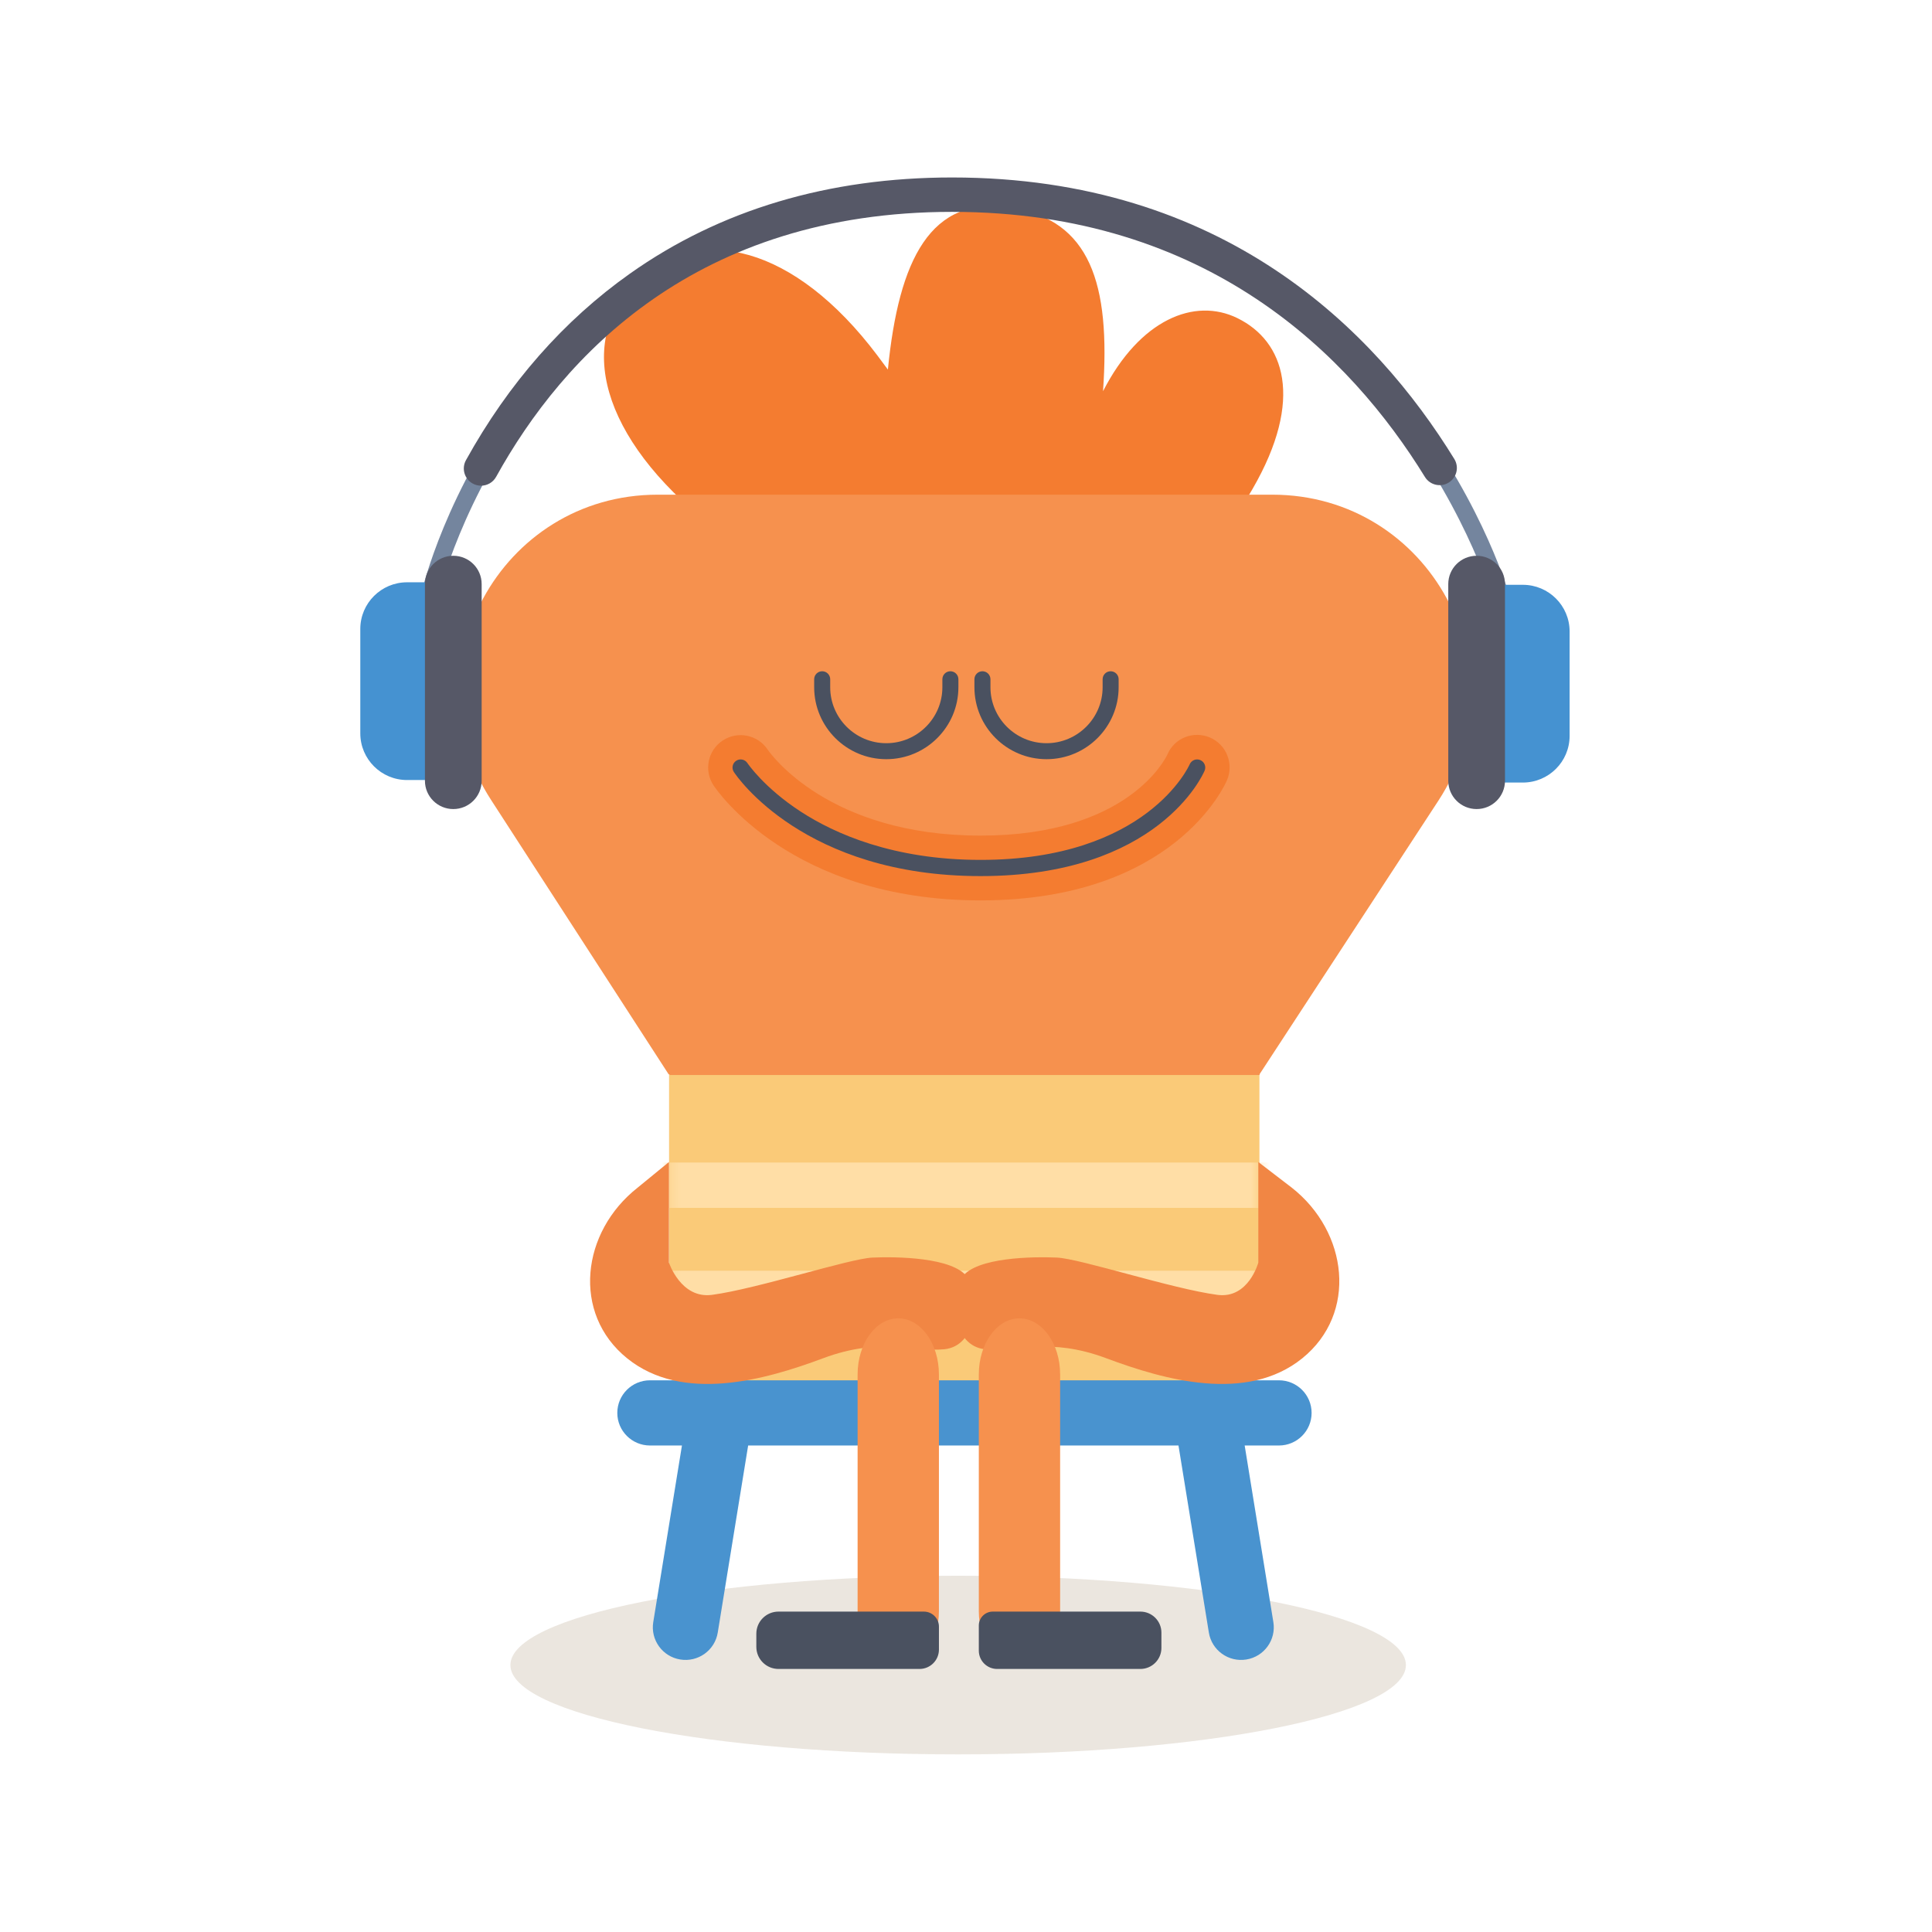 <svg width="200" height="200" viewBox="0 0 200 200" fill="none" xmlns="http://www.w3.org/2000/svg">
<rect width="200" height="200" fill="white"/>
<g clip-path="url(#clip0)">
<mask id="mask0" mask-type="alpha" maskUnits="userSpaceOnUse" x="35" y="12" width="130" height="171">
<path d="M35.919 12.066H164.082V182.54H35.919V12.066Z" fill="white"/>
</mask>
<g mask="url(#mask0)">
<mask id="mask1" mask-type="alpha" maskUnits="userSpaceOnUse" x="35" y="12" width="130" height="171">
<path d="M35.919 12.066H164.082V182.54H35.919V12.066Z" fill="white"/>
</mask>
<g mask="url(#mask1)">
<path d="M99.189 163.119C124.77 163.119 145.54 167.263 145.54 172.367C145.54 177.471 124.77 181.615 99.189 181.615C73.607 181.615 52.837 177.471 52.837 172.367C52.837 167.263 73.607 163.119 99.189 163.119Z" fill="#EBE6DF"/>
<path d="M130.377 109.471V136.175C130.377 140.939 126.5 144.807 121.725 144.807H77.913C73.138 144.807 69.261 140.939 69.261 136.175V109.471C69.261 104.708 73.138 100.84 77.913 100.84H121.725C126.5 100.84 130.377 104.708 130.377 109.471Z" fill="#FACA78"/>
<mask id="mask2" mask-type="alpha" maskUnits="userSpaceOnUse" x="69" y="100" width="62" height="45">
<path d="M130.377 109.471V136.175C130.377 140.939 126.5 144.807 121.725 144.807H77.913C73.138 144.807 69.261 140.939 69.261 136.175V109.471C69.261 104.708 73.138 100.84 77.913 100.84H121.725C126.5 100.84 130.377 104.708 130.377 109.471Z" fill="white"/>
</mask>
<g mask="url(#mask2)">
<path d="M65.796 120.345H134.61V125.038H65.796V120.345ZM65.796 136.238H134.61V131.546H65.796V136.238Z" fill="#FFDEA6"/>
</g>
<path d="M132.395 142.888H67.286C65.418 142.888 63.903 144.399 63.903 146.263C63.903 148.127 65.418 149.638 67.286 149.638H70.595L67.625 167.921C67.326 169.761 68.579 171.494 70.423 171.792C72.267 172.09 74.004 170.841 74.302 169.001L77.448 149.638H121.996L125.14 169.001C125.439 170.841 127.176 172.09 129.02 171.792C130.864 171.494 132.117 169.761 131.818 167.921L128.848 149.638H132.395C134.262 149.638 135.777 148.127 135.777 146.263C135.777 144.399 134.262 142.888 132.395 142.888V142.888Z" fill="#4993CF"/>
<path d="M130.261 120.291V130.705C130.261 130.705 129.249 134.471 126.027 134.043C121.322 133.417 111.81 130.288 109.405 130.184C107.001 130.079 101.062 130.131 99.589 132.217C98.116 134.304 98.639 139.362 101.984 139.675C105.329 139.988 108.545 138.371 114.542 140.613C120.539 142.855 129.058 145.255 134.808 140.613C140.557 135.972 139.563 127.524 133.71 122.935L130.261 120.291V120.291Z" fill="#F18644"/>
<path d="M69.249 120.291V130.705C69.249 130.705 70.481 134.471 73.703 134.043C78.408 133.417 87.92 130.288 90.325 130.184C92.729 130.079 98.668 130.131 100.141 132.217C101.614 134.304 101.091 139.362 97.746 139.675C94.401 139.988 91.184 138.371 85.188 140.613C79.191 142.855 70.672 145.255 64.922 140.613C59.173 135.972 60.167 127.524 66.02 122.935L69.249 120.291V120.291Z" fill="#F18644"/>
<path d="M92.988 172.581C90.664 172.581 88.779 169.981 88.779 166.774V142.282C88.779 139.074 90.664 136.474 92.988 136.474C95.313 136.474 97.197 139.074 97.197 142.282V166.774C97.197 169.981 95.313 172.581 92.988 172.581ZM105.535 172.581C107.859 172.581 109.744 169.981 109.744 166.774V142.282C109.744 139.074 107.859 136.474 105.535 136.474C103.21 136.474 101.326 139.074 101.326 142.282V166.774C101.326 169.981 103.21 172.581 105.535 172.581Z" fill="#F6914E"/>
<path d="M97.198 168.389V170.764C97.198 171.872 96.297 172.77 95.187 172.77H80.59C79.323 172.77 78.295 171.745 78.295 170.481V169.121C78.295 167.857 79.323 166.832 80.59 166.832H95.636C96.499 166.832 97.198 167.529 97.198 168.389V168.389ZM118.048 166.832H102.774C101.975 166.832 101.326 167.478 101.326 168.276V170.877C101.326 171.922 102.176 172.77 103.223 172.77H118.048C119.252 172.77 120.229 171.795 120.229 170.594V169.008C120.229 167.806 119.252 166.832 118.048 166.832V166.832Z" fill="#4A5160"/>
<path d="M128.103 32.936C123.653 30.75 117.982 33.082 114.185 40.501C114.968 29.34 112.859 22.782 104.641 21.488C96.327 20.177 93.043 26.859 91.913 38.258C91.548 37.761 91.178 37.263 90.799 36.761C82.246 25.42 72.378 23.079 65.983 29.108C59.501 35.219 62.176 45.38 73.594 54.389C84.093 62.672 93.028 67.605 98.517 62.326C98.677 62.173 98.825 62.015 98.968 61.853C99.674 62.233 100.416 62.467 101.187 62.535C104.886 62.855 108.469 59.544 110.945 54.21C111.225 57.007 112.375 59.192 114.604 60.287C119.451 62.668 125.448 57.903 129.666 50.611C135.047 41.308 132.949 35.316 128.103 32.936V32.936Z" fill="#F47C30"/>
<path d="M131.709 51.209H68.076C51.773 51.209 41.975 69.256 50.881 82.88L69.206 111.194L69.392 111.286H130.392V111.201L148.905 82.88C157.811 69.256 148.012 51.209 131.709 51.209V51.209Z" fill="#F6914E"/>
<path d="M34.434 16.21H165.35V183.631H34.434V16.21ZM34.434 183.631H165.35V16.21H34.434V183.631ZM154.419 61.789C154.389 61.687 151.32 51.449 142.92 41.361C135.203 32.091 121.253 21.041 98.628 21.041C80.453 21.041 65.969 27.887 55.578 41.387C47.821 51.464 45.401 61.638 45.378 61.739L43.64 61.338C43.739 60.908 46.173 50.684 54.163 40.303C61.551 30.703 75.262 19.261 98.628 19.261C121.978 19.261 136.373 30.69 144.337 40.276C152.952 50.646 156.006 60.859 156.132 61.289L154.419 61.789V61.789Z" fill="#74859E"/>
<path d="M42.142 60.278H47.855V80.749H42.142C39.467 80.749 37.298 78.585 37.298 75.916V65.11C37.298 62.442 39.467 60.278 42.142 60.278ZM157.643 81.01H151.93V60.539H157.643C160.318 60.539 162.486 62.703 162.486 65.371V76.177C162.486 78.846 160.318 81.01 157.643 81.01Z" fill="#4592D1"/>
<path d="M46.925 83.754C45.303 83.754 43.989 82.442 43.989 80.825V60.463C43.989 58.845 45.303 57.534 46.925 57.534C48.547 57.534 49.861 58.845 49.861 60.463V80.825C49.861 82.442 48.547 83.754 46.925 83.754ZM152.86 57.534C154.482 57.534 155.796 58.845 155.796 60.463V80.825C155.796 82.442 154.482 83.754 152.86 83.754C151.238 83.754 149.924 82.442 149.924 80.825V60.463C149.924 58.845 151.238 57.534 152.86 57.534ZM49.796 50.278C49.505 50.278 49.209 50.207 48.935 50.057C48.073 49.581 47.76 48.498 48.236 47.638C52.638 39.681 58.35 33.182 65.213 28.324C74.542 21.721 85.763 18.372 98.565 18.372C126.705 18.372 142.367 34.219 150.549 47.513C151.066 48.35 150.803 49.446 149.963 49.96C149.124 50.475 148.025 50.213 147.509 49.376C139.802 36.856 125.056 21.932 98.565 21.932C72.09 21.932 58.281 36.846 51.36 49.358C51.035 49.947 50.425 50.278 49.796 50.278V50.278Z" fill="#565867"/>
<path d="M101.506 93.208C81.898 93.208 74.177 81.777 73.858 81.291C72.841 79.741 73.276 77.663 74.829 76.649C76.377 75.639 78.447 76.065 79.468 77.598C79.746 78.003 85.758 86.502 101.506 86.502C116.821 86.502 120.691 78.449 120.848 78.106C121.571 76.4 123.532 75.623 125.243 76.344C126.953 77.065 127.744 79.053 127.022 80.76C126.807 81.268 121.522 93.208 101.506 93.208V93.208Z" fill="#F47C30"/>
<path d="M91.748 78.591C87.632 78.591 84.283 75.25 84.283 71.144V70.316C84.283 69.859 84.654 69.488 85.112 69.488C85.571 69.488 85.942 69.859 85.942 70.316V71.144C85.942 74.338 88.546 76.936 91.748 76.936C94.949 76.936 97.554 74.338 97.554 71.144V70.316C97.554 69.859 97.925 69.488 98.383 69.488C98.841 69.488 99.213 69.859 99.213 70.316V71.144C99.213 75.25 95.864 78.591 91.748 78.591V78.591ZM108.337 78.591C112.453 78.591 115.801 75.25 115.801 71.144V70.316C115.801 69.859 115.431 69.488 114.972 69.488C114.514 69.488 114.143 69.859 114.143 70.316V71.144C114.143 74.338 111.538 76.936 108.337 76.936C105.135 76.936 102.531 74.338 102.531 71.144V70.316C102.531 69.859 102.159 69.488 101.701 69.488C101.243 69.488 100.872 69.859 100.872 70.316V71.144C100.872 75.25 104.22 78.591 108.337 78.591ZM101.508 90.693C119.87 90.693 124.512 80.226 124.701 79.781C124.882 79.355 124.682 78.863 124.254 78.683C123.826 78.501 123.333 78.702 123.153 79.128C123.111 79.228 118.767 89.016 101.508 89.016C92.46 89.016 86.381 86.292 82.875 84.007C79.076 81.531 77.39 79.019 77.373 78.994C77.118 78.608 76.599 78.498 76.211 78.753C75.823 79.006 75.714 79.526 75.968 79.914C76.256 80.354 83.247 90.693 101.508 90.693V90.693Z" fill="#4A5160"/>
</g>
</g>
</g>
<defs>
<clipPath id="clip0">
<rect width="126" height="164" fill="white" transform="translate(37 18)"/>
</clipPath>
</defs>
</svg>
